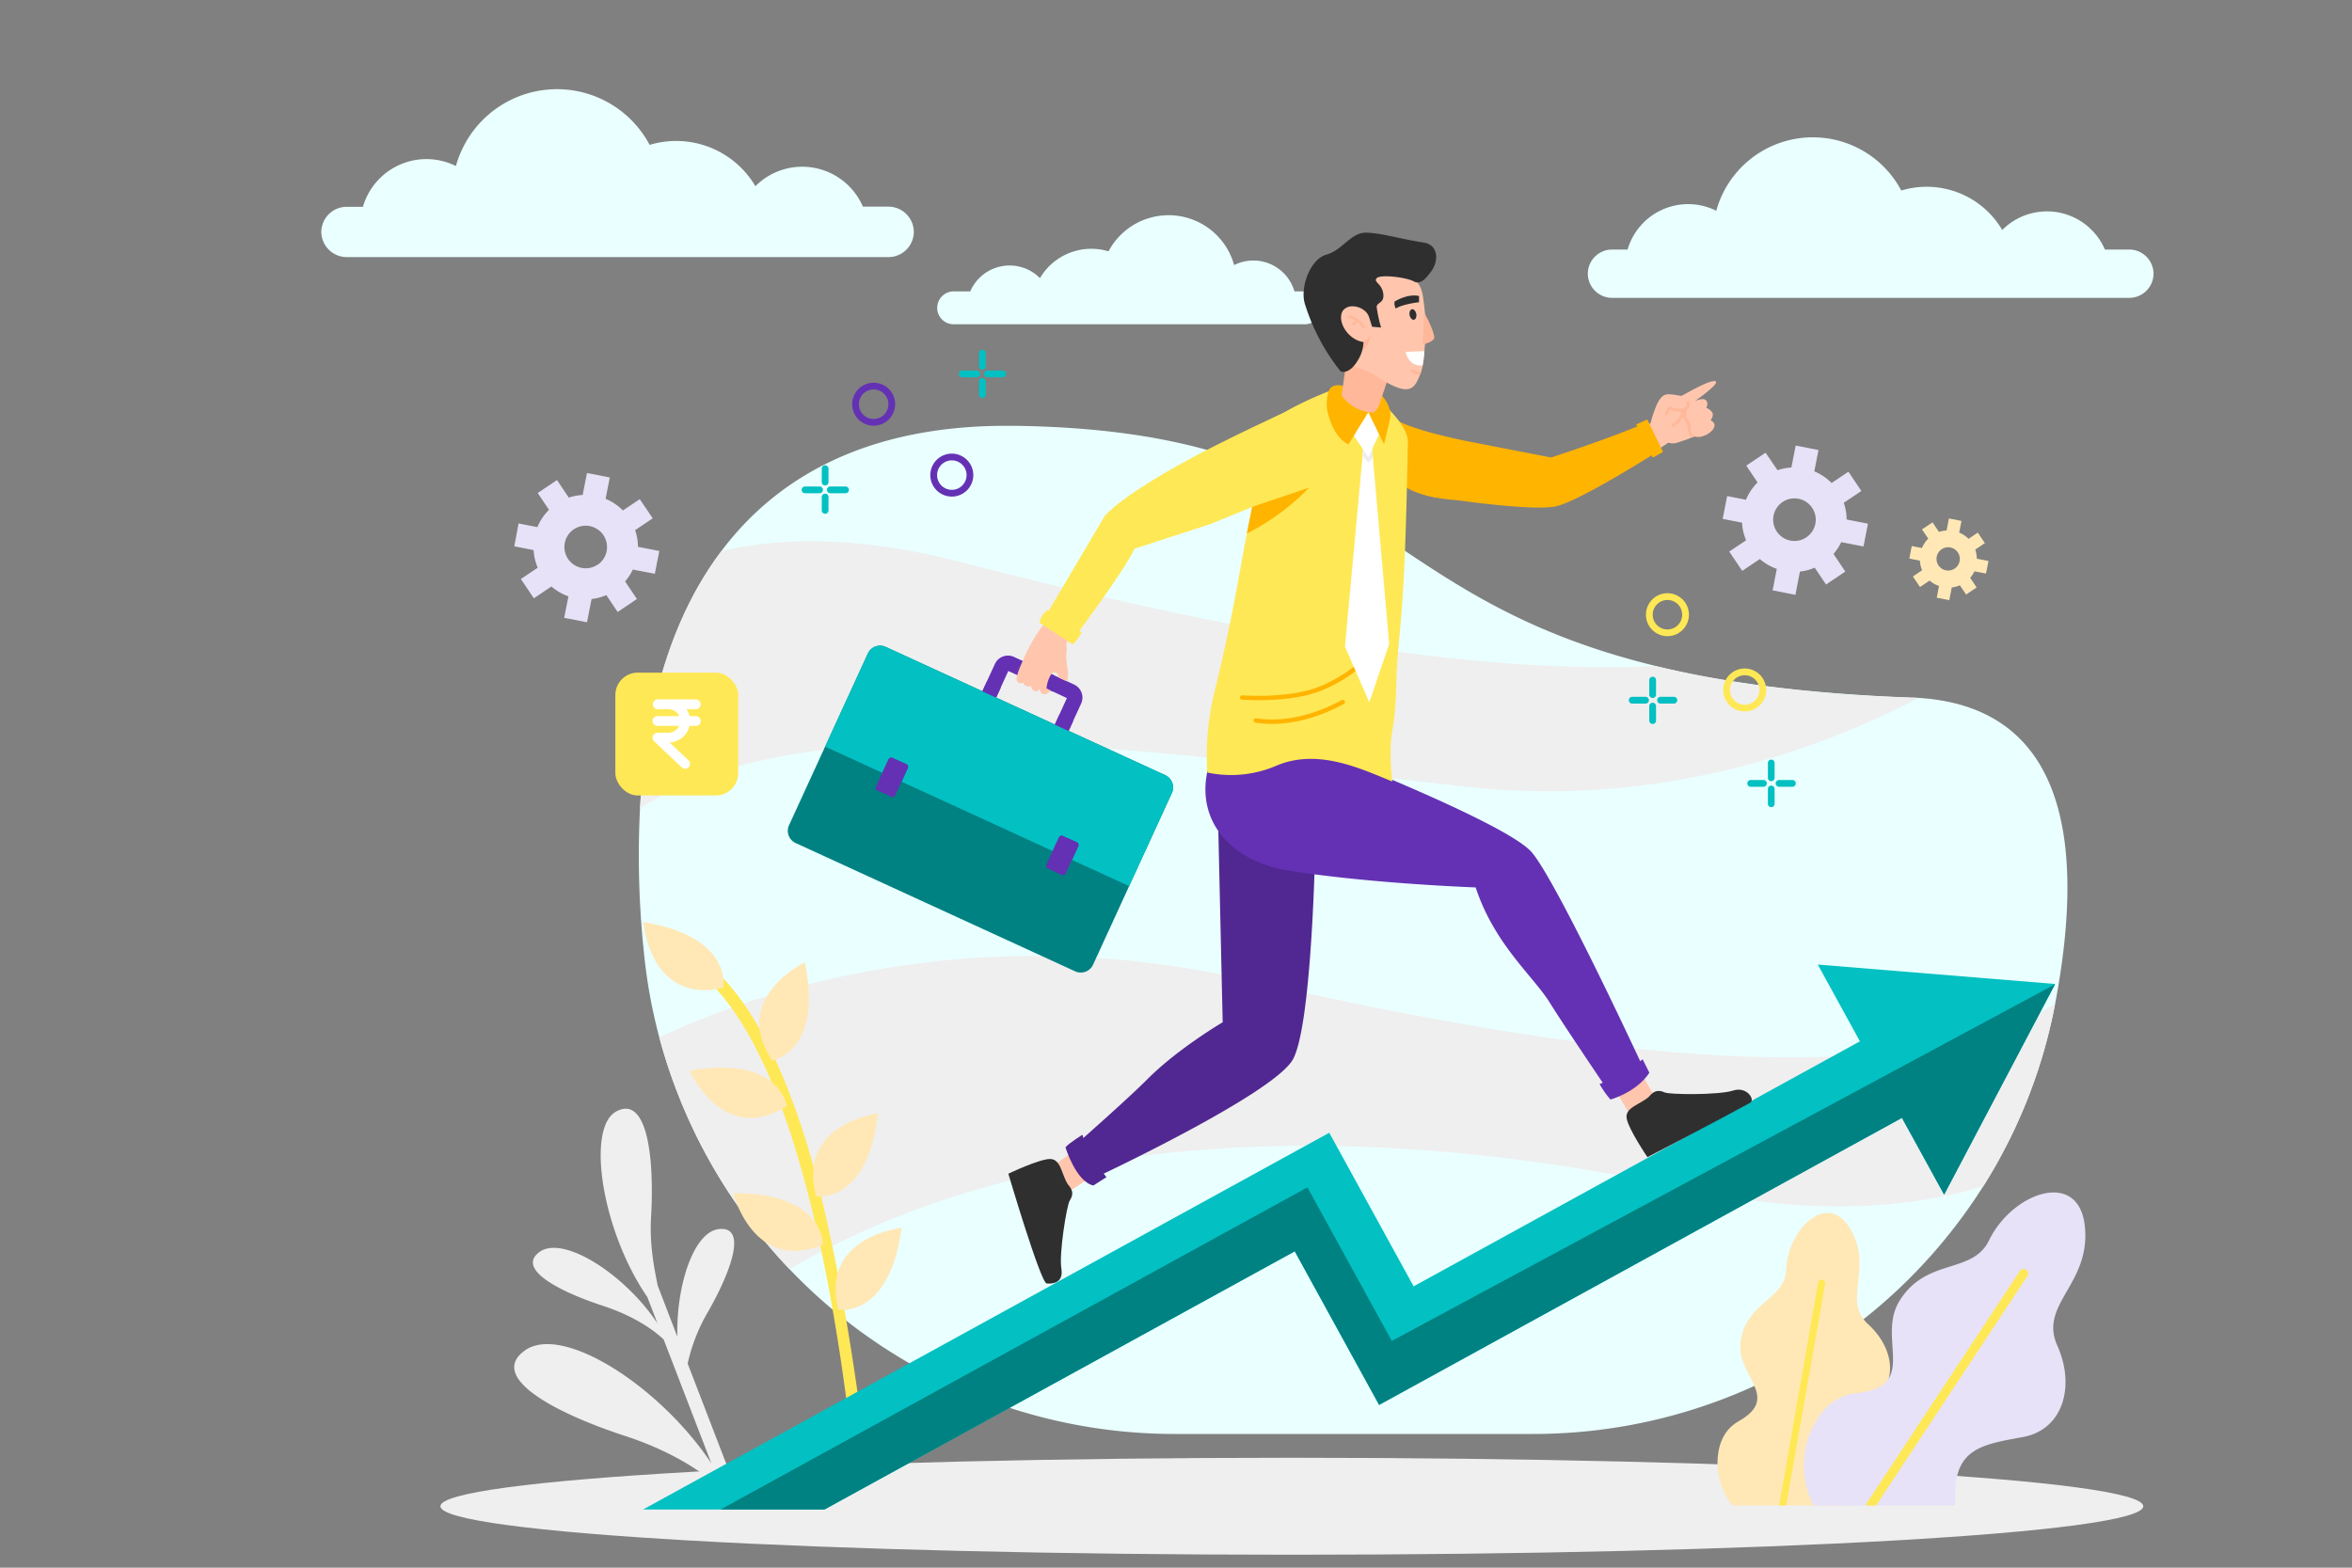 <svg id="BACKGROUND" xmlns="http://www.w3.org/2000/svg" viewBox="0 0 750 500"><rect x="0" y="0" width="750" height="500" fill="#808080" stroke="none"/><defs><style>.cls-1{fill:#eaffff;}.cls-2{fill:#efefef;}.cls-3{fill:#e7e2f7;}.cls-4{fill:#ffe8b6;}.cls-5{fill:#ffe855;}.cls-6{fill:#03c0c2;}.cls-7{fill:#008182;}.cls-8{fill:#ffc6ad;}.cls-9{fill:#2f2f2f;}.cls-10{fill:#512891;}.cls-11{fill:#6431b4;}.cls-12{fill:#ffb899;}.cls-13{fill:#ffb400;}.cls-14{fill:#fff;}.cls-15{fill:#ededed;}</style></defs><path class="cls-1" d="M655.33,320.17v0a167.61,167.61,0,0,1-22.92,58.18,169.7,169.7,0,0,1-143.51,79H374.5A169.52,169.52,0,0,1,251.78,404.8q-2.07-2.16-4.06-4.41a171.4,171.4,0,0,1-37.48-69.52,168.13,168.13,0,0,1-4.82-26.18l-.06-.63a294.67,294.67,0,0,1-1.27-46.3c1.84-32.62,10.06-61,26-82.08,18.52-24.59,47.44-39.41,88.82-39.86,1.72,0,3.45,0,5.2,0,114,1.72,110.24,53.71,203.63,76.53,21.34,5.22,47.76,8.91,81.83,10.13.77,0,1.53.06,2.27.11C659.65,225.66,664.79,270.49,655.33,320.17Z"/><path class="cls-2" d="M611.81,222.6C579.5,239.48,529,257.54,468.22,251c-92.28-10-208.44-29.32-264.13,6.81,1.84-32.62,10.06-61,26-82.08,19.5-4.53,44.28-4.71,75.59,3.37,67.83,17.52,155.9,36.65,222.06,33.31,21.34,5.22,47.76,8.91,81.83,10.13C610.31,222.51,611.07,222.55,611.81,222.6Z"/><path class="cls-2" d="M655.33,320.19a167.61,167.61,0,0,1-22.92,58.18c-23.36,7-54.44,9.62-94.7.83-98.35-21.49-206.22-21.1-285.93,25.6q-2.07-2.16-4.06-4.41a171.4,171.4,0,0,1-37.48-69.52c27.85-13.19,97.61-38.82,187.53-18.3C492.6,334.21,601.31,351.42,655.33,320.19Z"/><path class="cls-1" d="M102.45,74A8.13,8.13,0,0,0,110.52,82H283.33A8.1,8.1,0,0,0,291.4,74a8.13,8.13,0,0,0-8.07-8.09h-8.17a21.06,21.06,0,0,0-34.28-6.52,29.31,29.31,0,0,0-33.72-13.18,33.45,33.45,0,0,0-61.78,6.75,21.08,21.08,0,0,0-29.65,13h-5.21A8.11,8.11,0,0,0,102.45,74Z"/><path class="cls-1" d="M421.34,98.18a5.26,5.26,0,0,1-5.24,5.24h-112a5.23,5.23,0,0,1-3.7-8.94,5.18,5.18,0,0,1,3.7-1.54h5.29a13.66,13.66,0,0,1,22.23-4.24,19,19,0,0,1,21.86-8.54,21.69,21.69,0,0,1,40.06,4.38,13.65,13.65,0,0,1,19.23,8.4h3.37A5.25,5.25,0,0,1,421.34,98.18Z"/><path class="cls-3" d="M594.23,174.29l1.42-7.27-6.81-1.33a16.62,16.62,0,0,0-.9-5.33l5.61-3.77-4.13-6.14-5.37,3.6a16.74,16.74,0,0,0-5.51-3.71l1.33-6.81-7.26-1.42-1.38,7a16.1,16.1,0,0,0-4.42.86L563,144.38l-6.15,4.13,3.6,5.37a16.56,16.56,0,0,0-3.7,5.51l-6-1.17-1.43,7.27,6.17,1.21a16.33,16.33,0,0,0,1.31,5.61l-5.38,3.61,4.14,6.15,5.61-3.77a16.66,16.66,0,0,0,5.41,3.14l-1.34,6.85,7.27,1.43,1.45-7.43a16.09,16.09,0,0,0,4.71-1.24l3.61,5.37,6.15-4.13-3.77-5.61a16.9,16.9,0,0,0,2.47-3.77ZM576,171.38a6.79,6.79,0,1,1,1.85-9.42A6.79,6.79,0,0,1,576,171.38Z"/><path class="cls-3" d="M208.81,183l1.43-7.27-6.81-1.33a16.79,16.79,0,0,0-.9-5.32l5.61-3.77L204,159.2l-5.37,3.61a16.38,16.38,0,0,0-5.52-3.71l1.34-6.81-7.27-1.43-1.38,7a16.56,16.56,0,0,0-4.42.86l-3.77-5.61-6.15,4.13,3.61,5.37a16.74,16.74,0,0,0-3.71,5.51l-6-1.17L164,174.24l6.16,1.21a16.51,16.51,0,0,0,1.31,5.61l-5.37,3.61,4.13,6.15,5.61-3.77a16.63,16.63,0,0,0,5.42,3.15l-1.35,6.85,7.27,1.42,1.46-7.42a16.36,16.36,0,0,0,4.7-1.25l3.61,5.38,6.15-4.13-3.77-5.62a16.23,16.23,0,0,0,2.47-3.77Zm-18.25-2.91a6.79,6.79,0,1,1,1.84-9.42A6.8,6.8,0,0,1,190.56,180.13Z"/><path class="cls-4" d="M633.3,182.92l.78-4-3.73-.73a9.12,9.12,0,0,0-.49-2.91l3.07-2.06-2.26-3.36-2.93,2a9.19,9.19,0,0,0-3-2l.73-3.72-4-.78-.75,3.83a9.18,9.18,0,0,0-2.42.47l-2.06-3.06-3.36,2.25,2,2.94a8.87,8.87,0,0,0-2,3l-3.26-.64-.78,4,3.37.66a9.15,9.15,0,0,0,.71,3.06l-2.93,2,2.26,3.36,3.06-2.06a8.93,8.93,0,0,0,3,1.72l-.73,3.75,4,.78.8-4.06a9.05,9.05,0,0,0,2.57-.68l2,2.94,3.36-2.26-2.06-3.07a8.93,8.93,0,0,0,1.35-2.06Zm-10-1.59a3.71,3.71,0,1,1,1-5.15A3.71,3.71,0,0,1,623.32,181.33Z"/><path class="cls-1" d="M506.32,87.3A7.75,7.75,0,0,0,514,95H679a7.74,7.74,0,0,0,7.71-7.72A7.75,7.75,0,0,0,679,79.59h-7.79a20.11,20.11,0,0,0-32.74-6.24,27.94,27.94,0,0,0-32.19-12.58,31.94,31.94,0,0,0-59,6.45A20.11,20.11,0,0,0,519,79.59h-5A7.73,7.73,0,0,0,506.32,87.3Z"/><path class="cls-2" d="M683.45,480.4c0,8.54-121.56,15.47-271.51,15.47s-271.51-6.93-271.51-15.47S262,464.94,411.94,464.94,683.45,471.86,683.45,480.4Z"/><path class="cls-2" d="M232,480.17h4.71l-17.43-45.28a56.91,56.91,0,0,1,6.55-16.61C233,405.69,238.47,391,229.25,392c-8,.88-13.65,17.82-13.26,34.32l-6.26-16.27c-1.08-5.36-2.63-13-2.13-21.64,1.16-20-1.42-39.14-11.09-33.92s-4.61,38.08,9.92,59.22l3.22,8.37c-10.32-15.59-30-28.26-37.58-22.8s6.36,12.67,20.13,17.18c10.49,3.43,16.57,8.07,19.42,10.74l15.22,39.53c-16.41-24.63-47.52-44.61-59.49-36s10.09,20.11,32,27.26c16.52,5.4,26.15,12.71,30.71,16.95Z"/><path class="cls-4" d="M588.69,480.17a20.76,20.76,0,0,0-1.35-13c-5-11.08,1.4-14.75,9.72-20.37s7.06-16.75-1.33-24.43,1.63-17.44-5.56-30.15-20.06-.47-20.6,12.79c-.39,9.53-12.65,10.12-14.52,22.78-1.63,11,13.16,17.64-.59,25.47-4.39,2.5-6.22,6.67-6.67,11.19a21.63,21.63,0,0,0,4.67,15.71Z"/><path class="cls-5" d="M569.57,480.17,582,409.46a1.13,1.13,0,0,0-2.23-.39l-12.46,71.1Z"/><path class="cls-3" d="M623.36,480.17a24.75,24.75,0,0,0,.13-3c-.26-15.48,9.12-16.51,21.68-18.86s16.74-16,10.84-29.2,10.75-19.55,8.8-38-23.19-10.73-30.55,4.49c-5.29,10.94-19.91,5.4-28.51,19.24-7.48,12,6.41,27.28-13.61,29.45-6.39.69-10.64,4.64-13.47,9.69a27.76,27.76,0,0,0-.38,26.22Z"/><path class="cls-5" d="M598.24,480.17,646.48,407a1.44,1.44,0,0,0-2.41-1.59l-49.29,74.72Z"/><path class="cls-5" d="M275.29,457.78c-4.35-34.41-10.93-70.1-18.06-93.22-9.33-30.21-21-50.22-34.66-59.5a2,2,0,1,0-2.23,3.29c23.91,16.21,41.63,68.8,51.32,152.19Z"/><path class="cls-4" d="M246.22,338.22s16.35-2.73,10.43-31.29C256.65,306.93,232.8,318.21,246.22,338.22Z"/><path class="cls-4" d="M250.91,352.78s-2.29-16.42-31-11.27C219.9,341.51,230.54,365.65,250.91,352.78Z"/><path class="cls-4" d="M230.63,315.08s3.32-16.25-25.47-21C205.16,294.12,207.14,320.43,230.63,315.08Z"/><path class="cls-4" d="M260.32,381.59s16.39,2.49,19.65-26.5C280,355.09,253.8,358.39,260.32,381.59Z"/><path class="cls-4" d="M262.41,397s.58-16.57-28.59-16.45C233.82,380.51,240.12,406.12,262.41,397Z"/><path class="cls-4" d="M267.36,417.73s16.34,2.8,20.14-26.12C287.5,391.61,261.27,394.42,267.36,417.73Z"/><polygon class="cls-6" points="655.34 313.83 655.29 313.93 619.94 381.01 606.49 356.53 439.77 448.08 412.87 399.09 262.9 481.44 205.06 481.44 423.87 361.28 450.77 410.27 593.09 332.12 579.65 307.64 655.34 313.83"/><polygon class="cls-7" points="655.29 313.93 619.94 381.01 606.49 356.53 439.77 448.08 412.87 399.09 262.9 481.44 229.79 481.44 416.9 378.7 443.81 427.68 655.29 313.93"/><path class="cls-8" d="M345.06,365.4l-9.68,6.66s-.13,4.4,3.77,9.15l11.44-7.57Z"/><path class="cls-9" d="M340.48,377.68c1.44,1.69,2.07,3,.62,5.27-.94,1.48-3.44,16.93-2.66,21.59s-2.75,5-4.68,4.81-12.22-35-12.22-35,9.76-4.67,13.26-4.7S338.49,374.54,340.48,377.68Z"/><path class="cls-10" d="M419.4,269.83s-1,56.83-7.09,68-63.91,38.19-63.91,38.19A25.81,25.81,0,0,1,343.14,365s16.3-14.33,22.75-20.81c9.68-9.73,24-18.15,24-18.15l-1.47-64.57Z"/><path class="cls-10" d="M345.16,361.93s-4.22,2.58-5.4,4c0,0,3.27,10.87,8.88,12.18l4.18-2.66S346.85,368,345.16,361.93Z"/><path class="cls-8" d="M513.45,345l6.06,10.07s4.38.4,9.35-3.21L522,340Z"/><path class="cls-9" d="M525.76,349.84c1.45-1.68,2.65-2.5,5.11-1.41,1.61.71,17.26.86,21.75-.6s7.16,3,5.46,3.9c-9.17,5.08-32.75,17.33-32.75,17.33s-6.08-8.95-6.63-12.4S523,352.28,525.76,349.84Z"/><path class="cls-11" d="M416.45,237.53s63.71,24.58,72,34.31,36.15,70,36.15,70-4.67,8.51-11.27,6.82c0,0-14.2-20.92-19.23-29-5.25-8.41-17.57-18.48-23.54-36.62,0,0-34-1.22-60-5.44-17.45-2.84-29.57-15.38-25.33-32.54,0,0,0-.09,0-.14a3,3,0,0,1,2.33-2Z"/><path class="cls-11" d="M510.07,345.75a29.37,29.37,0,0,0,3.47,4.93s8.31-2.24,12.41-8.56l-2.15-4.25S516.47,343.26,510.07,345.75Z"/><path class="cls-8" d="M546.93,121.57c-2-.45-10.35,4.59-10.71,4.67s-2.05-.37-3.76-.48-2.68.49-3.93,2.85a35.14,35.14,0,0,0-2.21,6.4c-.79.38-1.67.79-2.62,1.22q2.13,3.79,4.52,7.46c1.44-.94,2.72-1.79,3.81-2.52a4.19,4.19,0,0,0,2.47.11c2-.6,3.79-1.26,4.8-1.67.61-.25,1-.41,1-.41l0,0a4.4,4.4,0,0,0,3-.2c2.12-.71,3.47-2.35,3.43-3.4s-1.29-1.58-1.29-1.58a2.6,2.6,0,0,0,.73-1.94c-.11-1.12-2.1-2.08-2.1-2.08a1.94,1.94,0,0,0,0-2.27c-.83-1-3.38.09-3.6.18C540.82,127.68,548.9,122,546.93,121.57Z"/><path class="cls-12" d="M531.38,132.52a.44.44,0,0,1-.22-.05.47.47,0,0,1-.24-.62l.92-2a.5.5,0,0,1,.29-.26.48.48,0,0,1,.37,0,6,6,0,0,0,4.18.64,1.69,1.69,0,0,0,1.12-.8.94.94,0,0,0,0-.76.47.47,0,0,1,.85-.42,1.94,1.94,0,0,1,0,1.53,2.56,2.56,0,0,1-1.71,1.35,6.59,6.59,0,0,1-4.47-.49l-.72,1.56A.49.49,0,0,1,531.38,132.52Z"/><path class="cls-12" d="M540.29,139.22l0,0s-.34.16-1,.41a4.92,4.92,0,0,1-1.14-3.06,3.49,3.49,0,0,0-.67-2.08,3,3,0,0,1-.8-1.71,4.13,4.13,0,0,1,.1-1.55c0-.16.09-.32.13-.45a3.91,3.91,0,0,1,.25-.6.47.47,0,0,1,.63-.2.48.48,0,0,1,.21.63s0,0,0,.1a4.07,4.07,0,0,0-.35,1.78,2.1,2.1,0,0,0,.56,1.35,4.25,4.25,0,0,1,.93,2.62A3.57,3.57,0,0,0,540.29,139.22Z"/><path class="cls-12" d="M533.52,136.16a.48.48,0,0,1-.44-.24.47.47,0,0,1,.18-.64h0s2.73-1.55,2.84-4.23a.47.47,0,0,1,.94,0c-.13,3.22-3.19,4.94-3.32,5A.47.47,0,0,1,533.52,136.16Z"/><path class="cls-13" d="M529.44,143.49s-26.2,16.78-33.74,18.09-30.72-2-30.72-2a65.64,65.64,0,0,1-7-.86c-7-1.28-11.13-3.61-13.54-6.66-4-5.07-1.61-12.41.67-18.23,0,0,3.65,2.89,22,6.74,0,0,26.09,5.08,27.49,5.34,0,0,19.65-6.37,30.53-11.2C525.1,134.67,527.45,142.15,529.44,143.49Z"/><polygon class="cls-13" points="525.27 133.79 521.77 135.35 527.02 145.96 530.3 144.14 525.27 133.79"/><path class="cls-13" d="M458,158.68c-7-1.28-11.13-3.61-13.54-6.66-1.55-6.47-2.52-13.58.07-15.36C444.48,136.66,452,150.68,458,158.68Z"/><path class="cls-7" d="M373.68,252.93l-25.13,54.75a4.3,4.3,0,0,1-5.7,2.12l-89.13-40.92a4.29,4.29,0,0,1-2.11-5.69l25.13-54.76a4.29,4.29,0,0,1,5.7-2.11l89.13,40.91A4.3,4.3,0,0,1,373.68,252.93Z"/><path class="cls-6" d="M360.05,282.62l13.63-29.69a4.3,4.3,0,0,0-2.11-5.7l-89.13-40.91a4.29,4.29,0,0,0-5.7,2.11l-13.63,29.69Z"/><path class="cls-11" d="M344.75,224.4l-4,8.69-4.41-2,3.87-8.44-4.27-2-.22-.09-2.6-1.2-.32-.14L321.53,214l-3.87,8.45-4.41-2,4-8.68a4.58,4.58,0,0,1,6.07-2.26l10.58,4.86.8.36,1.47.68.31.14,6,2.77A4.59,4.59,0,0,1,344.75,224.4Z"/><path class="cls-11" d="M335.73,220.57l-2.6-1.2-.32-.14a38.81,38.81,0,0,1,1.08-4.85l.8.36,1.47.68A23.52,23.52,0,0,0,335.73,220.57Z"/><rect class="cls-11" x="314.45" y="217.49" width="3.44" height="4.85" transform="translate(-15.59 415.51) rotate(-65.34)"/><rect class="cls-11" x="337.55" y="228.09" width="3.44" height="4.85" transform="translate(-11.76 442.69) rotate(-65.34)"/><path class="cls-11" d="M289.47,245l-4,8.67a.93.93,0,0,1-1.24.46l-4.45-2a1,1,0,0,1-.46-1.24l4-8.67a.93.93,0,0,1,1.24-.47l4.45,2A.94.94,0,0,1,289.47,245Z"/><path class="cls-11" d="M289.47,245l-2,4.33-6.14-2.82,2-4.33a.93.93,0,0,1,1.24-.47l4.45,2A.94.94,0,0,1,289.47,245Z"/><path class="cls-11" d="M343.82,269.92l-4,8.68a.94.94,0,0,1-1.24.46L334.14,277a.94.94,0,0,1-.46-1.23l4-8.68a.93.93,0,0,1,1.24-.46l4.45,2A.93.93,0,0,1,343.82,269.92Z"/><path class="cls-11" d="M343.82,269.92l-2,4.34-6.15-2.82,2-4.34a.93.93,0,0,1,1.24-.46l4.45,2A.93.93,0,0,1,343.82,269.92Z"/><path class="cls-8" d="M340.25,217.3a30,30,0,0,1-2.84-1.3,1.14,1.14,0,0,0-.18-1,1.21,1.21,0,0,0-2,0,9.87,9.87,0,0,0-1.51,4.58l1.28.65s-1.16,1.44-2.19,1.19a1.67,1.67,0,0,1-1.21-1.84s-.71,1.26-1.77.82a1.94,1.94,0,0,1-1.07-1.71,1.62,1.62,0,0,1-2.45-.91s-1.75.68-2.09-.84,1.91-6.12,1.91-6.12a49.37,49.37,0,0,1,6.94-12c.6-1.33,1.32-2.91,2.14-4.66,1.78,1.25,3.64,2.41,5.43,3.65L343.9,200c-1.62,2.15-3,3.91-3.85,5a21.92,21.92,0,0,1,0,3.65C339.74,210.86,341.18,215,340.25,217.3Z"/><path class="cls-5" d="M385.9,167.17l23.32-9.54s9.7-16.71,3.83-27.75c0,0-24,11-36.27,17.92,0,0-18.34,9.92-24.49,16.72l-19.08,32.34s5.73,6.57,9.65,6.15c7.07-9.61,17-23.41,18.87-28Z"/><path class="cls-5" d="M334.06,194.61a6,6,0,0,0-2.58,4l10.58,6.91a13.09,13.09,0,0,0,2.83-3.86Z"/><path class="cls-5" d="M444,233c-1.32,7.2,0,16.25,0,16.25-9.52-3.78-23.71-10.88-37.26-4.92A36.62,36.62,0,0,1,385,246.4a85,85,0,0,1,2.1-25c3.17-12.55,6.3-28.27,7.41-34.46.93-5.23,1.84-10.18,2.72-14.78.55-2.89,1.1-5.64,1.63-8.24h0c3.07-14.92,4.41-27.72,6.78-29.67,6.67-5.52,22.08-11,22.08-11L438,126.15s11,8.54,10.94,14.77c-1,54.88-2.43,55.26-3.49,71.94C445.17,217.82,445.35,225.39,444,233Z"/><path class="cls-13" d="M396.36,223.17l-.32,0a.69.69,0,0,1-.64-.75.7.7,0,0,1,.75-.65h.17c1.63.12,14.62.88,23.85-2.56a46.28,46.28,0,0,0,18.92-13.72.7.7,0,0,1,1.13.84,46.91,46.91,0,0,1-19.56,14.2C411.27,224,398.6,223.32,396.36,223.17Z"/><path class="cls-13" d="M428.87,223.89a.69.69,0,0,0-1-.61c-5.68,3.1-16.07,7.5-27.3,5.83a.7.7,0,0,0-.21,1.39,35.89,35.89,0,0,0,4.23.37c9.92.26,18.81-3.56,23.95-6.37a.67.67,0,0,0,.36-.61Z"/><path class="cls-13" d="M417.49,155.51a75.13,75.13,0,0,1-19.9,14.66c.55-2.89,1.16-5.87,1.69-8.47h0l1.14-.41Z"/><polygon class="cls-14" points="442.98 205.38 436.65 224 428.87 206.22 434.5 145.42 434.65 143.04 437.5 142.74 437.78 145.96 442.98 205.38"/><polygon class="cls-15" points="437.78 145.96 436.36 147.61 434.5 145.42 434.65 143.04 437.5 142.74 437.78 145.96"/><polygon class="cls-14" points="439.76 138.46 436.35 145.83 431.03 137.94 436.35 131.46 439.76 138.46"/><path class="cls-13" d="M423.55,132.24a13.29,13.29,0,0,1-.14-6.54,5.16,5.16,0,0,1,.52-1.47c1.31-2.11,4.3-1.16,4.3-1.16,1.45,6.2,8.12,8.39,8.12,8.39L430,141.71S425.74,140.34,423.55,132.24Z"/><path class="cls-13" d="M440.35,125.87s4,3.75,2.8,8.23l-1.81,7.61-5-10.25A21.82,21.82,0,0,0,440.35,125.87Z"/><path class="cls-12" d="M443.31,118.32l-2.12,6.58-1.36,4.2c-.24.75-1.36,2.54-2.14,2.51a13.09,13.09,0,0,1-9.89-5.51l1.46-10.24a39.1,39.1,0,0,1,5.79-.58h0Z"/><path class="cls-12" d="M443.31,118.32l-2.12,6.58a15.72,15.72,0,0,1-7-9.59l.86,0Z"/><path class="cls-8" d="M453.7,94.31a86.15,86.15,0,0,1,1,11.16s0,0,0,0h0c0,.85,0,1.66-.1,2.39,0,.43-.08.88-.14,1.34-.1.84-.17,1.78-.25,2.78,0,0,0,.1,0,.16a37.93,37.93,0,0,1-.53,4.4h0a16.29,16.29,0,0,1-.46,1.89c-.11.35-.23.68-.37,1-1.78,4.33-3.08,7.78-14,.47-5-3.36-10.71-2.29-13.1-8.41l0-.11v0a62.47,62.47,0,0,1-3.1-11.69,9.21,9.21,0,0,1,3.12-8.57c6.72-5.71,15-5.63,20.6-4.61A9.17,9.17,0,0,1,453.7,94.31Z"/><path class="cls-12" d="M453.17,118.49c-.11.35-.23.68-.37,1a4.17,4.17,0,0,1-.5,0,5.09,5.09,0,0,1-2.28-.85.48.48,0,0,1,.57-.77,4.15,4.15,0,0,0,1.79.66A3,3,0,0,0,453.17,118.49Z"/><path class="cls-12" d="M433.86,109.35A5.57,5.57,0,0,0,437,107s-.41,4.94-4.36,4.9Z"/><path class="cls-9" d="M455.71,87.37c3.23-3.5,3.24-9.23-1.69-10-8.37-1.32-13.15-3-18.23-3.16s-7.6,5.56-12.82,7S414.45,91.78,416.12,97c.25.78.49,1.49.72,2.17a65,65,0,0,0,10.07,18.53l.47.62c.31.42,2.9,1,5.41-3.09a11.76,11.76,0,0,0,2-6.14c-5-.67-8.72-6.84-6.51-10.1a3.93,3.93,0,0,1,2.3-1.27c2.93-.28,5.33,1.46,5.94,3.31s1,3.19,1,3.19l2.88.24A43.38,43.38,0,0,1,439,98c-.07-1.72,2.54-1.1,2.09-4.37s-3.28-3.67-2.06-4.93,9.49-.26,11.89,1.09S455.71,87.37,455.71,87.37Z"/><path class="cls-12" d="M434.82,104.71a.42.42,0,0,1-.45-.23,6.52,6.52,0,0,0-4.29-3.11.42.42,0,0,1,.14-.83,7.27,7.27,0,0,1,4.9,3.57.42.42,0,0,1-.19.56Z"/><path class="cls-12" d="M431.75,103.89a.36.36,0,0,1-.23,0,.42.42,0,0,1-.24-.54,3.92,3.92,0,0,1,1.31-1.54.42.42,0,1,1,.48.69,3.07,3.07,0,0,0-1,1.16A.41.41,0,0,1,431.75,103.89Z"/><path class="cls-9" d="M451.62,100.11c.18.92-.16,1.76-.74,1.87s-1.21-.54-1.39-1.47.16-1.76.75-1.88S451.45,99.18,451.62,100.11Z"/><path class="cls-9" d="M444.71,96.17s4.1-2.6,7.79-1.77l0,2s-5.09.53-7.42,2A3.35,3.35,0,0,1,444.71,96.17Z"/><path class="cls-12" d="M454.13,99.63s3,5.38,3.23,7.92c.12,1.43-3.72,2.38-3.72,2.38Z"/><path class="cls-14" d="M454.17,112s0,.1,0,.16a37.93,37.93,0,0,1-.53,4.4l-.33,0c-3.55.13-4.72-2.77-5.1-4.35Z"/><path class="cls-5" d="M531.71,202.9a6.85,6.85,0,1,1,6.85-6.85A6.85,6.85,0,0,1,531.71,202.9Zm0-11.54a4.7,4.7,0,1,0,4.7,4.69A4.69,4.69,0,0,0,531.71,191.36Z"/><path class="cls-5" d="M556.35,226.91a6.85,6.85,0,1,1,6.85-6.84A6.85,6.85,0,0,1,556.35,226.91Zm0-11.54a4.7,4.7,0,1,0,4.7,4.7A4.7,4.7,0,0,0,556.35,215.37Z"/><path class="cls-6" d="M564.81,249.15a1.07,1.07,0,0,1-1.07-1.07v-4.74a1.07,1.07,0,0,1,2.14,0v4.74A1.07,1.07,0,0,1,564.81,249.15Z"/><path class="cls-6" d="M564.81,257.44a1.07,1.07,0,0,1-1.07-1.08v-4.73a1.07,1.07,0,0,1,2.14,0v4.73A1.07,1.07,0,0,1,564.81,257.44Z"/><path class="cls-6" d="M571.45,250.93H567.2a1.08,1.08,0,0,1,0-2.15h4.25a1.08,1.08,0,1,1,0,2.15Z"/><path class="cls-6" d="M562.42,250.93h-4.26a1.08,1.08,0,0,1,0-2.15h4.26a1.08,1.08,0,0,1,0,2.15Z"/><path class="cls-6" d="M527,222.62a1.07,1.07,0,0,1-1.08-1.07v-4.74a1.08,1.08,0,0,1,2.15,0v4.74A1.07,1.07,0,0,1,527,222.62Z"/><path class="cls-6" d="M527,230.91a1.08,1.08,0,0,1-1.08-1.08V225.1a1.08,1.08,0,0,1,2.15,0v4.73A1.07,1.07,0,0,1,527,230.91Z"/><path class="cls-6" d="M533.66,224.4h-4.25a1.08,1.08,0,0,1,0-2.15h4.25a1.08,1.08,0,1,1,0,2.15Z"/><path class="cls-6" d="M524.62,224.4h-4.25a1.08,1.08,0,0,1,0-2.15h4.25a1.08,1.08,0,1,1,0,2.15Z"/><path class="cls-11" d="M278.59,135.77a6.85,6.85,0,1,1,6.85-6.84A6.85,6.85,0,0,1,278.59,135.77Zm0-2.15a4.7,4.7,0,1,0-4.7-4.69A4.7,4.7,0,0,0,278.59,133.62Z"/><path class="cls-11" d="M303.52,158.38a6.85,6.85,0,1,1,6.84-6.84A6.85,6.85,0,0,1,303.52,158.38Zm0-2.15a4.7,4.7,0,1,0-4.7-4.69A4.7,4.7,0,0,0,303.52,156.23Z"/><path class="cls-6" d="M312.55,119.26a1.08,1.08,0,0,0-1.08-1.08h-4.73a1.08,1.08,0,0,0,0,2.15h4.73A1.07,1.07,0,0,0,312.55,119.26Z"/><path class="cls-6" d="M320.83,119.26a1.07,1.07,0,0,0-1.07-1.08H315a1.08,1.08,0,1,0,0,2.15h4.73A1.07,1.07,0,0,0,320.83,119.26Z"/><path class="cls-6" d="M314.32,125.9v-4.25a1.07,1.07,0,1,0-2.14,0v4.25a1.07,1.07,0,1,0,2.14,0Z"/><path class="cls-6" d="M314.32,116.86v-4.25a1.07,1.07,0,1,0-2.14,0v4.25a1.07,1.07,0,1,0,2.14,0Z"/><path class="cls-6" d="M262.41,156.23a1.07,1.07,0,0,0-1.07-1.07H256.6a1.08,1.08,0,0,0,0,2.15h4.74A1.07,1.07,0,0,0,262.41,156.23Z"/><path class="cls-6" d="M270.7,156.23a1.07,1.07,0,0,0-1.08-1.07h-4.73a1.08,1.08,0,1,0,0,2.15h4.73A1.08,1.08,0,0,0,270.7,156.23Z"/><path class="cls-6" d="M264.19,162.88v-4.25a1.08,1.08,0,1,0-2.15,0v4.25a1.08,1.08,0,0,0,2.15,0Z"/><path class="cls-6" d="M264.19,153.84v-4.25a1.08,1.08,0,1,0-2.15,0v4.25a1.08,1.08,0,0,0,2.15,0Z"/><rect class="cls-5" x="196.22" y="214.53" width="39.18" height="39.18" rx="7.15"/><path class="cls-14" d="M222,226.2a1.57,1.57,0,0,0,0-3.13H209.63a1.57,1.57,0,0,0,0,3.13h3.54a3.73,3.73,0,0,1,3.41,2.19h-6.94a1.56,1.56,0,1,0,0,3.12h6.94a3.76,3.76,0,0,1-3.41,2.19h-3.54a1.57,1.57,0,0,0-1.08,2.7l8.84,8.36a1.58,1.58,0,0,0,2.22-.07,1.56,1.56,0,0,0-.06-2.2l-6-5.67a6.89,6.89,0,0,0,6.31-5.29H222a1.57,1.57,0,0,0,0-3.13h-2.14a6.89,6.89,0,0,0-.94-2.19H222Z"/></svg>